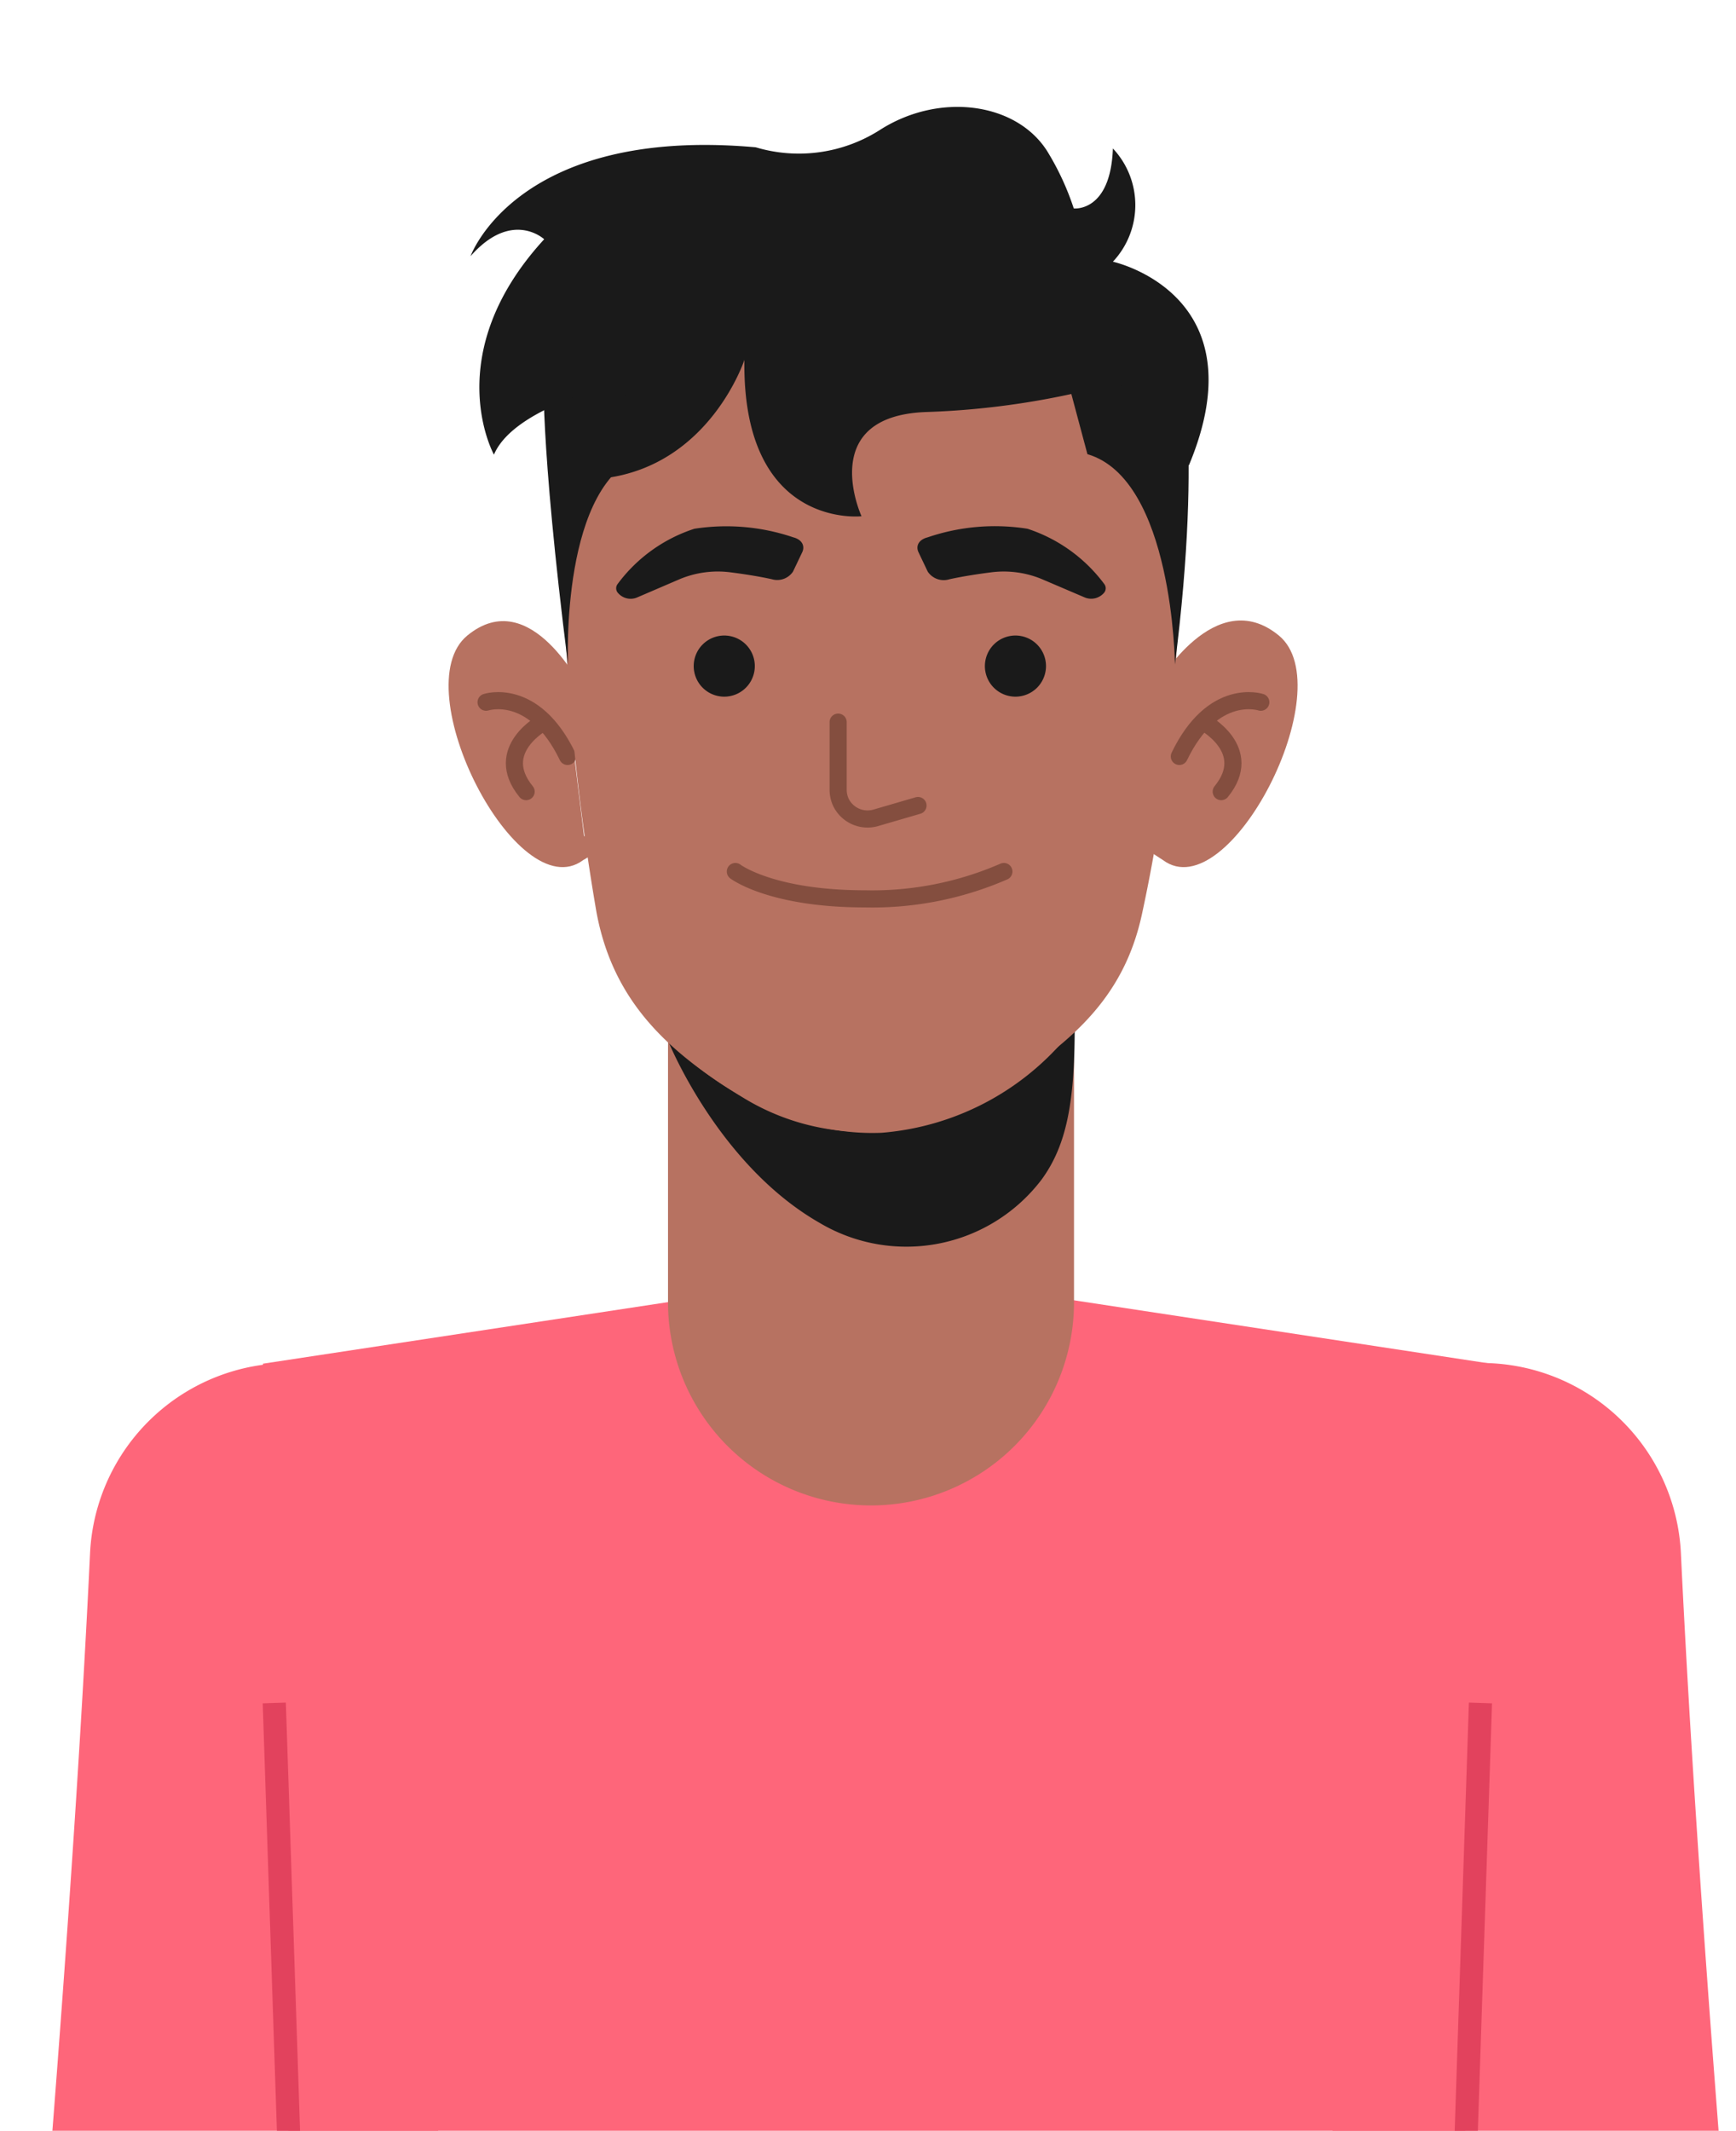 <svg id="Layer_1" data-name="Layer 1" xmlns="http://www.w3.org/2000/svg" viewBox="0 0 75 92"><defs><style>.cls-1{fill:#fe667a;}.cls-2,.cls-5{fill:none;}.cls-2{stroke:#e2425d;stroke-miterlimit:10;}.cls-3{fill:#b77261;}.cls-4{fill:#1a1a1a;}.cls-5{stroke:#844e3f;stroke-linecap:round;stroke-linejoin:round;stroke-width:0.74px;}</style></defs><path class="cls-1" d="M3.89,67.07C3.13,83,1.42,102.31,1.18,105.12h0l16.31,2.48,3.65-39.54a8.64,8.64,0,0,0-8.57-9.21h0A8.63,8.63,0,0,0,3.89,67.07Z"/><path class="cls-1" d="M72.62,67.07c.76,15.88,2.47,35.24,2.71,38.05h0L59,107.6,55.37,68.06a8.64,8.64,0,0,1,8.57-9.21h0A8.63,8.63,0,0,1,72.62,67.07Z"/><polygon class="cls-1" points="37.89 54.85 11.36 58.88 14.04 139.68 37.89 139.68 61.73 139.68 64.41 58.88 37.89 54.85"/><line class="cls-2" x1="12.97" y1="107.28" x2="11.85" y2="73.53"/><line class="cls-2" x1="62.84" y1="107.28" x2="63.96" y2="73.53"/><path class="cls-3" d="M37.63,65h0a8.77,8.77,0,0,1-8.77-8.77V43.82H46.4V56.25A8.77,8.77,0,0,1,37.63,65Z"/><path class="cls-4" d="M28.86,44.93S31,50.28,35.41,52.8A7.34,7.34,0,0,0,45,50.93c1.09-1.49,1.43-3.37,1.43-6.59a11.64,11.64,0,0,1-8.34,4.57C32.77,49.13,28.86,44.93,28.86,44.93Z"/><path class="cls-3" d="M50.25,37.14c2.84,2.1,7.75-7.44,5-9.7S50,29.55,50,29.55l-.69,3.13-1.23,2.88,1,.82Z"/><path class="cls-5" d="M54.47,30.32s-2.06-.69-3.52,2.34"/><path class="cls-5" d="M52,31.18s2.24,1.19.76,3"/><path class="cls-3" d="M25.19,37.14c-2.84,2.1-7.75-7.44-5-9.7s5,2.37,5,2.37l-.36,3,.4,3.28.78.56Z"/><path class="cls-5" d="M21,30.32s2.06-.69,3.52,2.34"/><path class="cls-5" d="M23.49,31.18s-2.24,1.19-.76,3"/><path class="cls-3" d="M50.91,24.84a69.19,69.19,0,0,1-1.57,14.61c-.76,3.54-2.92,5.46-6,7.45l-.56.36a10,10,0,0,1-10.68.13h0c-3.3-2-5.62-4.19-6.33-8a101.45,101.45,0,0,1-1.44-14.56S23.13,9.93,37.45,10.22,50.91,24.84,50.91,24.84Z"/><path class="cls-5" d="M36.21,31.18v2.93a1.34,1.34,0,0,0,.1.49,1.28,1.28,0,0,0,1.53.71l1.82-.53"/><path class="cls-4" d="M32.61,28.76a1.32,1.32,0,1,1-1.32-1.32A1.32,1.32,0,0,1,32.61,28.76Z"/><path class="cls-4" d="M45.19,28.76a1.32,1.32,0,1,1-1.32-1.32A1.32,1.32,0,0,1,45.19,28.76Z"/><path class="cls-5" d="M31.77,37.63s1.54,1.18,5.6,1.18a14.25,14.25,0,0,0,6-1.18"/><path class="cls-4" d="M34.26,24.68l.4-.84c.12-.26,0-.54-.39-.64A9,9,0,0,0,30,22.83a6.7,6.7,0,0,0-3.32,2.39.3.3,0,0,0,0,.36h0a.72.72,0,0,0,.86.21L29.38,25a4.27,4.27,0,0,1,2.17-.29c.55.07,1.21.17,1.8.3A.82.82,0,0,0,34.26,24.68Z"/><path class="cls-4" d="M40.08,24.68l-.4-.84c-.12-.26,0-.54.4-.64a9,9,0,0,1,4.31-.37,6.75,6.75,0,0,1,3.32,2.39.3.3,0,0,1,0,.36h0a.73.73,0,0,1-.86.21L45,25a4.29,4.29,0,0,0-2.17-.29c-.55.07-1.21.17-1.81.3A.83.83,0,0,1,40.08,24.68Z"/><path class="cls-4" d="M24.54,28.69s-.36-8,3.35-9.08l1-3.7H23.49S23.3,18.86,24.54,28.69Z"/><path class="cls-4" d="M50.76,28.69s-.08-8-3.78-9.08l-1.07-4,5-.43S52,18.86,50.76,28.69Z"/><path class="cls-4" d="M48.3,16.51A34.82,34.82,0,0,1,40,17.79c-4.76.18-2.78,4.5-2.78,4.5s-5.16.58-5.06-6.75c0,0-1.49,4.55-6.06,5.11A7.91,7.91,0,0,0,27,16.5s-4.76,1-5.66,3.13c0,0-2.4-4.32,2.17-9.3,0,0-1.39-1.3-3.18.73,0,0,2-5.62,12.32-4.7A6.51,6.51,0,0,0,38,5.62c2.58-1.66,5.92-1.2,7.25.92A11.65,11.65,0,0,1,46.39,9s1.59.18,1.69-2.59a3.57,3.57,0,0,1,0,4.89s6.39,1.38,3.28,8.8Z"/></svg>